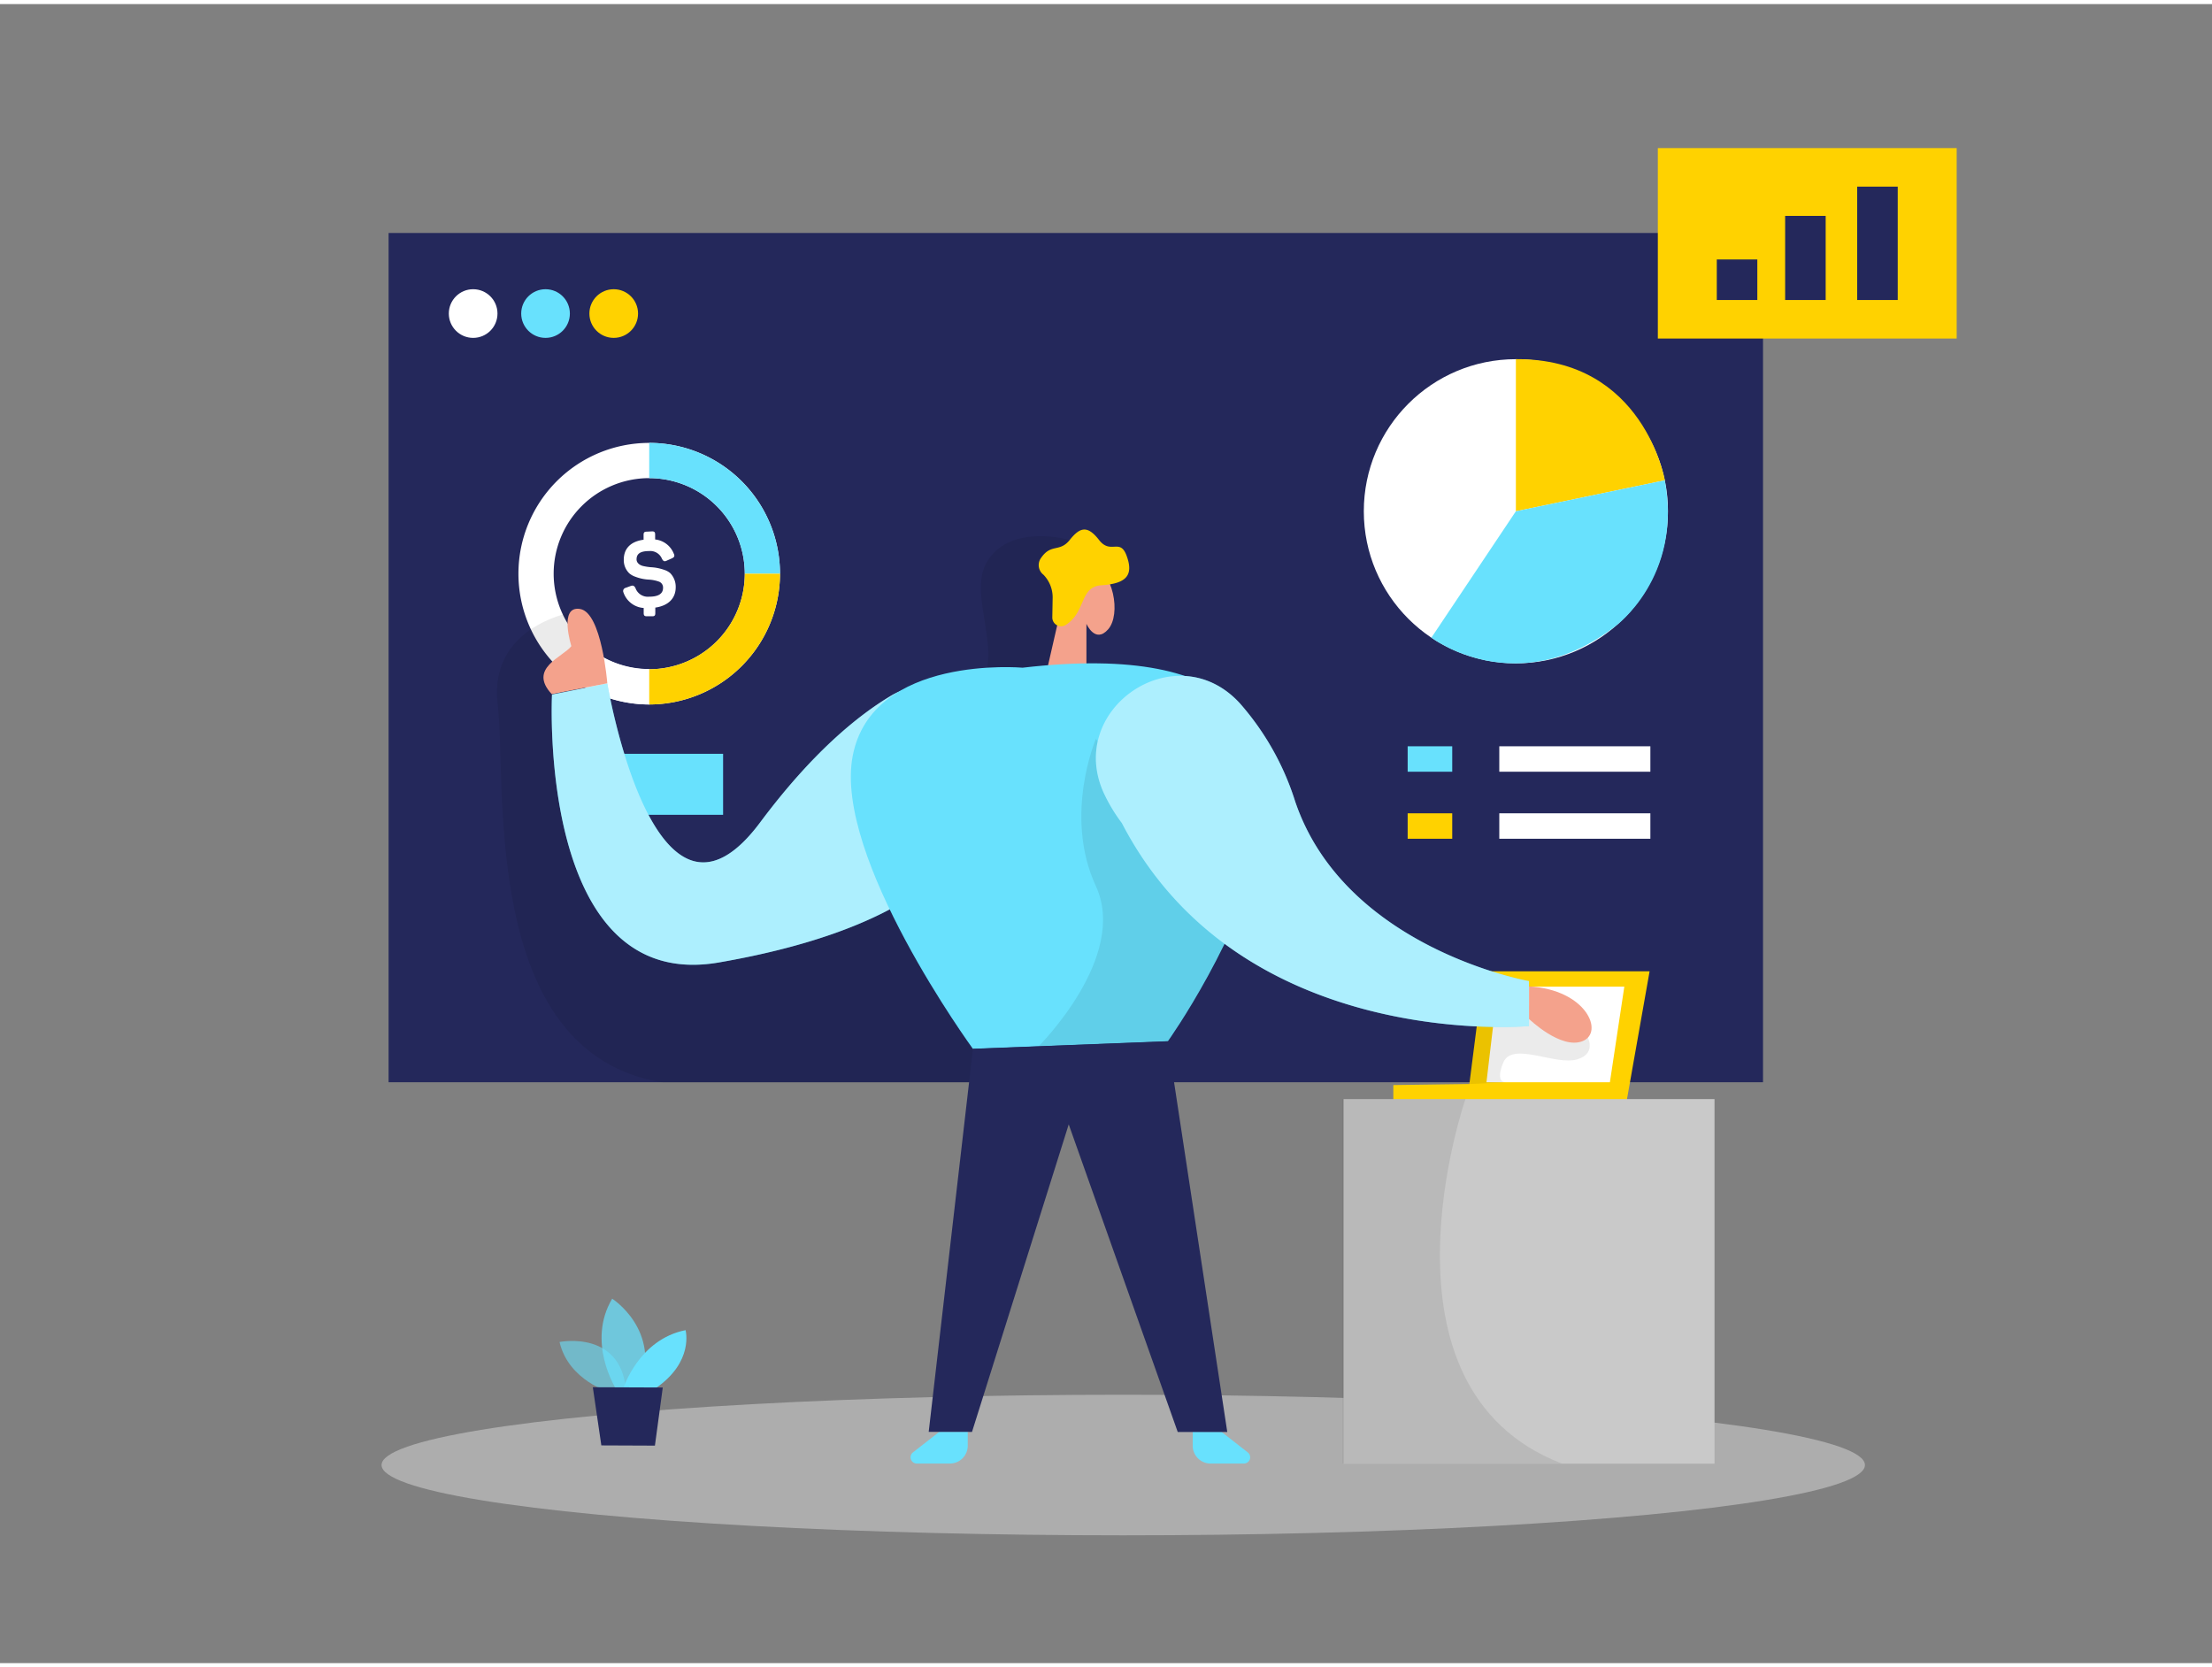 <svg id="Layer_1" data-name="Layer 1" xmlns="http://www.w3.org/2000/svg" viewBox="0 0 400 300" width="406" height="306" class="illustration styles_illustrationTablet__1DWOa"><rect x="0" y="0" width="400" height="300" fill="#808080" stroke="none"/><title>#109_report analysis_twocolour</title><rect x="70.27" y="41.39" width="248.54" height="153.57" fill="#24285b"></rect><path d="M117.4,126.65A23.65,23.65,0,1,1,141.05,103,23.68,23.68,0,0,1,117.4,126.65Zm0-40.93A17.28,17.28,0,1,0,134.68,103,17.3,17.3,0,0,0,117.4,85.72Z" fill="#fff"></path><path d="M193.44,96.9s-10.59-3.07-14.87,3.8,5.05,18.7-3.95,26,25.67,6.22,25.67,6.22l-5.75-18.52,2.53-13.42Z" opacity="0.08"></path><path d="M117.4,126.65a23.62,23.62,0,0,1-15.68-6l4.23-4.76a17.26,17.26,0,0,0,11.45,4.35Z" fill="#fff"></path><path d="M141.05,103h-6.37A17.3,17.3,0,0,0,117.4,85.72V79.35A23.68,23.68,0,0,1,141.05,103Z" fill="#68e1fd"></path><path d="M117.4,126.65v-6.37A17.3,17.3,0,0,0,134.68,103h6.37A23.68,23.68,0,0,1,117.4,126.65Z" fill="#ffd200"></path><rect x="104.05" y="135.57" width="26.71" height="11.03" fill="#68e1fd"></rect><path d="M103.05,110.07S88.3,112.73,90,126.65,86.62,189.72,119.85,195h58.72l5.38-40.9-8.9-10.84-26.43,13.34-31.22,4.1L106.58,146.6Z" opacity="0.08"></path><path d="M117.93,95.35c.41,0,.54.15.54.57v.89a4.09,4.09,0,0,1,3.36,2.54c.22.44.13.67-.36.89l-.9.4c-.42.21-.62.11-.86-.32a2.28,2.28,0,0,0-2.33-1.41c-1.55,0-2.27.46-2.27,1.5,0,.67.62,1.09,1.26,1.22a9.92,9.92,0,0,0,1.32.2,8.59,8.59,0,0,1,2.43.48,3.18,3.18,0,0,1,1.07.58,3.55,3.55,0,0,1,1,2.56c0,2-1.33,3.34-3.69,3.68v1c0,.42-.13.57-.54.57h-1c-.42,0-.56-.15-.56-.57v-.93a4.16,4.16,0,0,1-3.66-2.81.6.6,0,0,1,.42-.84l.9-.33c.45-.16.66,0,.86.4a2.37,2.37,0,0,0,2.46,1.54c1.68,0,2.52-.53,2.52-1.61a1.13,1.13,0,0,0-.78-1.13,6.51,6.51,0,0,0-1.81-.35,8,8,0,0,1-2.45-.53,3.35,3.35,0,0,1-1.06-.6,3.31,3.31,0,0,1-1-2.48c0-2,1.24-3.29,3.58-3.6v-.89c0-.42.14-.57.56-.57Z" fill="#fff"></path><path d="M177.55,131.7a11.07,11.07,0,0,0-16.31-6.7c-6.19,3.67-14.44,10.45-23.8,23-19.1,25.56-27.62-25.15-27.62-25.15l-10,2S97.06,179,130,173.3C158.84,168.31,184,156.4,177.55,131.7Z" fill="#68e1fd"></path><path d="M177.55,131.7a11.07,11.07,0,0,0-16.31-6.7c-6.19,3.67-14.44,10.45-23.8,23-19.1,25.56-27.62-25.15-27.62-25.15l-10,2S97.06,179,130,173.3C158.84,168.31,184,156.4,177.55,131.7Z" fill="#fff" opacity="0.46"></path><ellipse cx="203.12" cy="264.18" rx="134.12" ry="12.71" fill="#e6e6e6" opacity="0.45"></ellipse><path d="M110.41,251.06s-7.58-2.07-9.23-9.13c0,0,11.75-2.38,12.08,9.75Z" fill="#68e1fd" opacity="0.58"></path><path d="M111.34,250.31s-5.3-8.38-.64-16.21c0,0,8.94,5.67,5,16.22Z" fill="#68e1fd" opacity="0.73"></path><path d="M112.71,250.31s2.8-8.85,11.26-10.52c0,0,1.59,5.74-5.48,10.55Z" fill="#68e1fd"></path><polygon points="107.2 250.11 108.74 260.63 118.43 260.67 119.85 250.16 107.2 250.11" fill="#24285b"></polygon><path d="M220.88,258.18l4.78,3.73a1.13,1.13,0,0,1-.7,2h-6.05a3.23,3.23,0,0,1-3.23-3.23v-2.52Z" fill="#68e1fd"></path><path d="M169.85,258.18l-4.78,3.73a1.13,1.13,0,0,0,.7,2h6a3.23,3.23,0,0,0,3.23-3.23v-2.52Z" fill="#68e1fd"></path><polygon points="294.07 198.81 298.3 174.9 268.31 174.9 265.71 195.28 251.96 195.47 251.96 198.81 294.07 198.81" fill="#ffd200"></polygon><path d="M189.27,120.66l3.32-14.51s.11-6.79,4.48-5.22,5.67,9.46,3.32,12.13-3.93-1-3.93-1v8Z" fill="#f4a28c"></path><path d="M184.92,120s-27.17-2.42-30.72,15.93,21.74,53,21.74,53l35.24-1.37S265.94,110.63,184.92,120Z" fill="#68e1fd"></path><polygon points="270.84 177.67 268.8 194.96 291.12 194.96 293.73 177.67 270.84 177.67" fill="#fff"></polygon><path d="M190.29,110.9l.06-3.43a5.86,5.86,0,0,0-1.67-4.29,2.2,2.2,0,0,1-.38-3.09c1.8-2.58,3.32-.91,5.14-3.19s3.18-2.73,5.3,0,3.79-.45,5,2.89.15,5-4.55,5.3c-4,.26-2.75,4.79-6.46,7.17A1.59,1.59,0,0,1,190.29,110.9Z" fill="#ffd200"></path><path d="M286.83,186.32s2.25,3.35-1.66,4.51-11.75-3.33-13.34.59.59,3.54.59,3.54l-6.71.32L267,185l5.73-4.3,5.92.66Z" opacity="0.08"></path><path d="M198.17,132.87s-5.92,13.84,0,26.63-10.35,28.95-10.35,28.95l23.36-.91s8.56-12.69,10.26-17.62S198.17,132.87,198.17,132.87Z" opacity="0.08"></path><path d="M199.88,143.25c-7.74-15.47,12.63-29.57,24.32-16.82a49.15,49.15,0,0,1,10,17.73c9,26.63,42.29,32.51,42.29,32.51v8.13s-52.08,4.84-73.62-36.7A29.85,29.85,0,0,1,199.88,143.25Z" fill="#68e1fd"></path><path d="M199.88,143.25c-7.74-15.47,12.63-29.57,24.32-16.82a49.15,49.15,0,0,1,10,17.73c9,26.63,42.29,32.51,42.29,32.51v8.13s-52.08,4.84-73.62-36.7A29.85,29.85,0,0,1,199.88,143.25Z" fill="#fff" opacity="0.46"></path><polygon points="175.94 188.91 167.94 258.18 175.77 258.19 193.26 202.58 212.97 258.2 221.93 258.2 211.18 187.54 175.94 188.91" fill="#24285b"></polygon><rect x="242.95" y="198.01" width="67.09" height="65.92" fill="#c9c9c9"></rect><path d="M276.5,183.52s5.78,5.59,9.7,4,.67-9.31-9.7-9.89Z" fill="#f4a28c"></path><path d="M265,198s-18.11,52.16,17.4,65.9H242.79V198Z" opacity="0.08"></path><path d="M109.82,122.82s-1-12.79-4.92-13.44-1.58,6.72-1.58,6.72c-1.56,2-7.89,4-3.55,8.68Z" fill="#f4a28c"></path><circle cx="85.56" cy="55.96" r="4.4" fill="#fff"></circle><circle cx="98.65" cy="55.96" r="4.4" fill="#68e1fd"></circle><circle cx="110.98" cy="55.96" r="4.4" fill="#ffd200"></circle><rect x="299.79" y="26.04" width="54.04" height="34.44" fill="#ffd200"></rect><rect x="310.45" y="46.18" width="7.33" height="7.33" fill="#24285b"></rect><rect x="322.81" y="38.3" width="7.33" height="15.21" fill="#24285b"></rect><rect x="335.84" y="33.01" width="7.33" height="20.5" fill="#24285b"></rect><rect x="271.12" y="134.21" width="27.32" height="4.6" fill="#fff"></rect><rect x="271.12" y="146.33" width="27.32" height="4.6" fill="#fff"></rect><rect x="254.55" y="134.21" width="8.06" height="4.6" fill="#68e1fd"></rect><rect x="254.55" y="146.33" width="8.06" height="4.6" fill="#ffd200"></rect><circle cx="274.12" cy="91.71" r="27.5" fill="#fff"></circle><path d="M274.12,64.21v27.5l26.93-5.6S297.29,64,274.12,64.21Z" fill="#ffd200"></path><path d="M274.12,91.71l-15.28,22.86s15.41,11.73,33.26-2.06c0,0,12.22-8.85,8.95-26.4Z" fill="#68e1fd"></path></svg>
